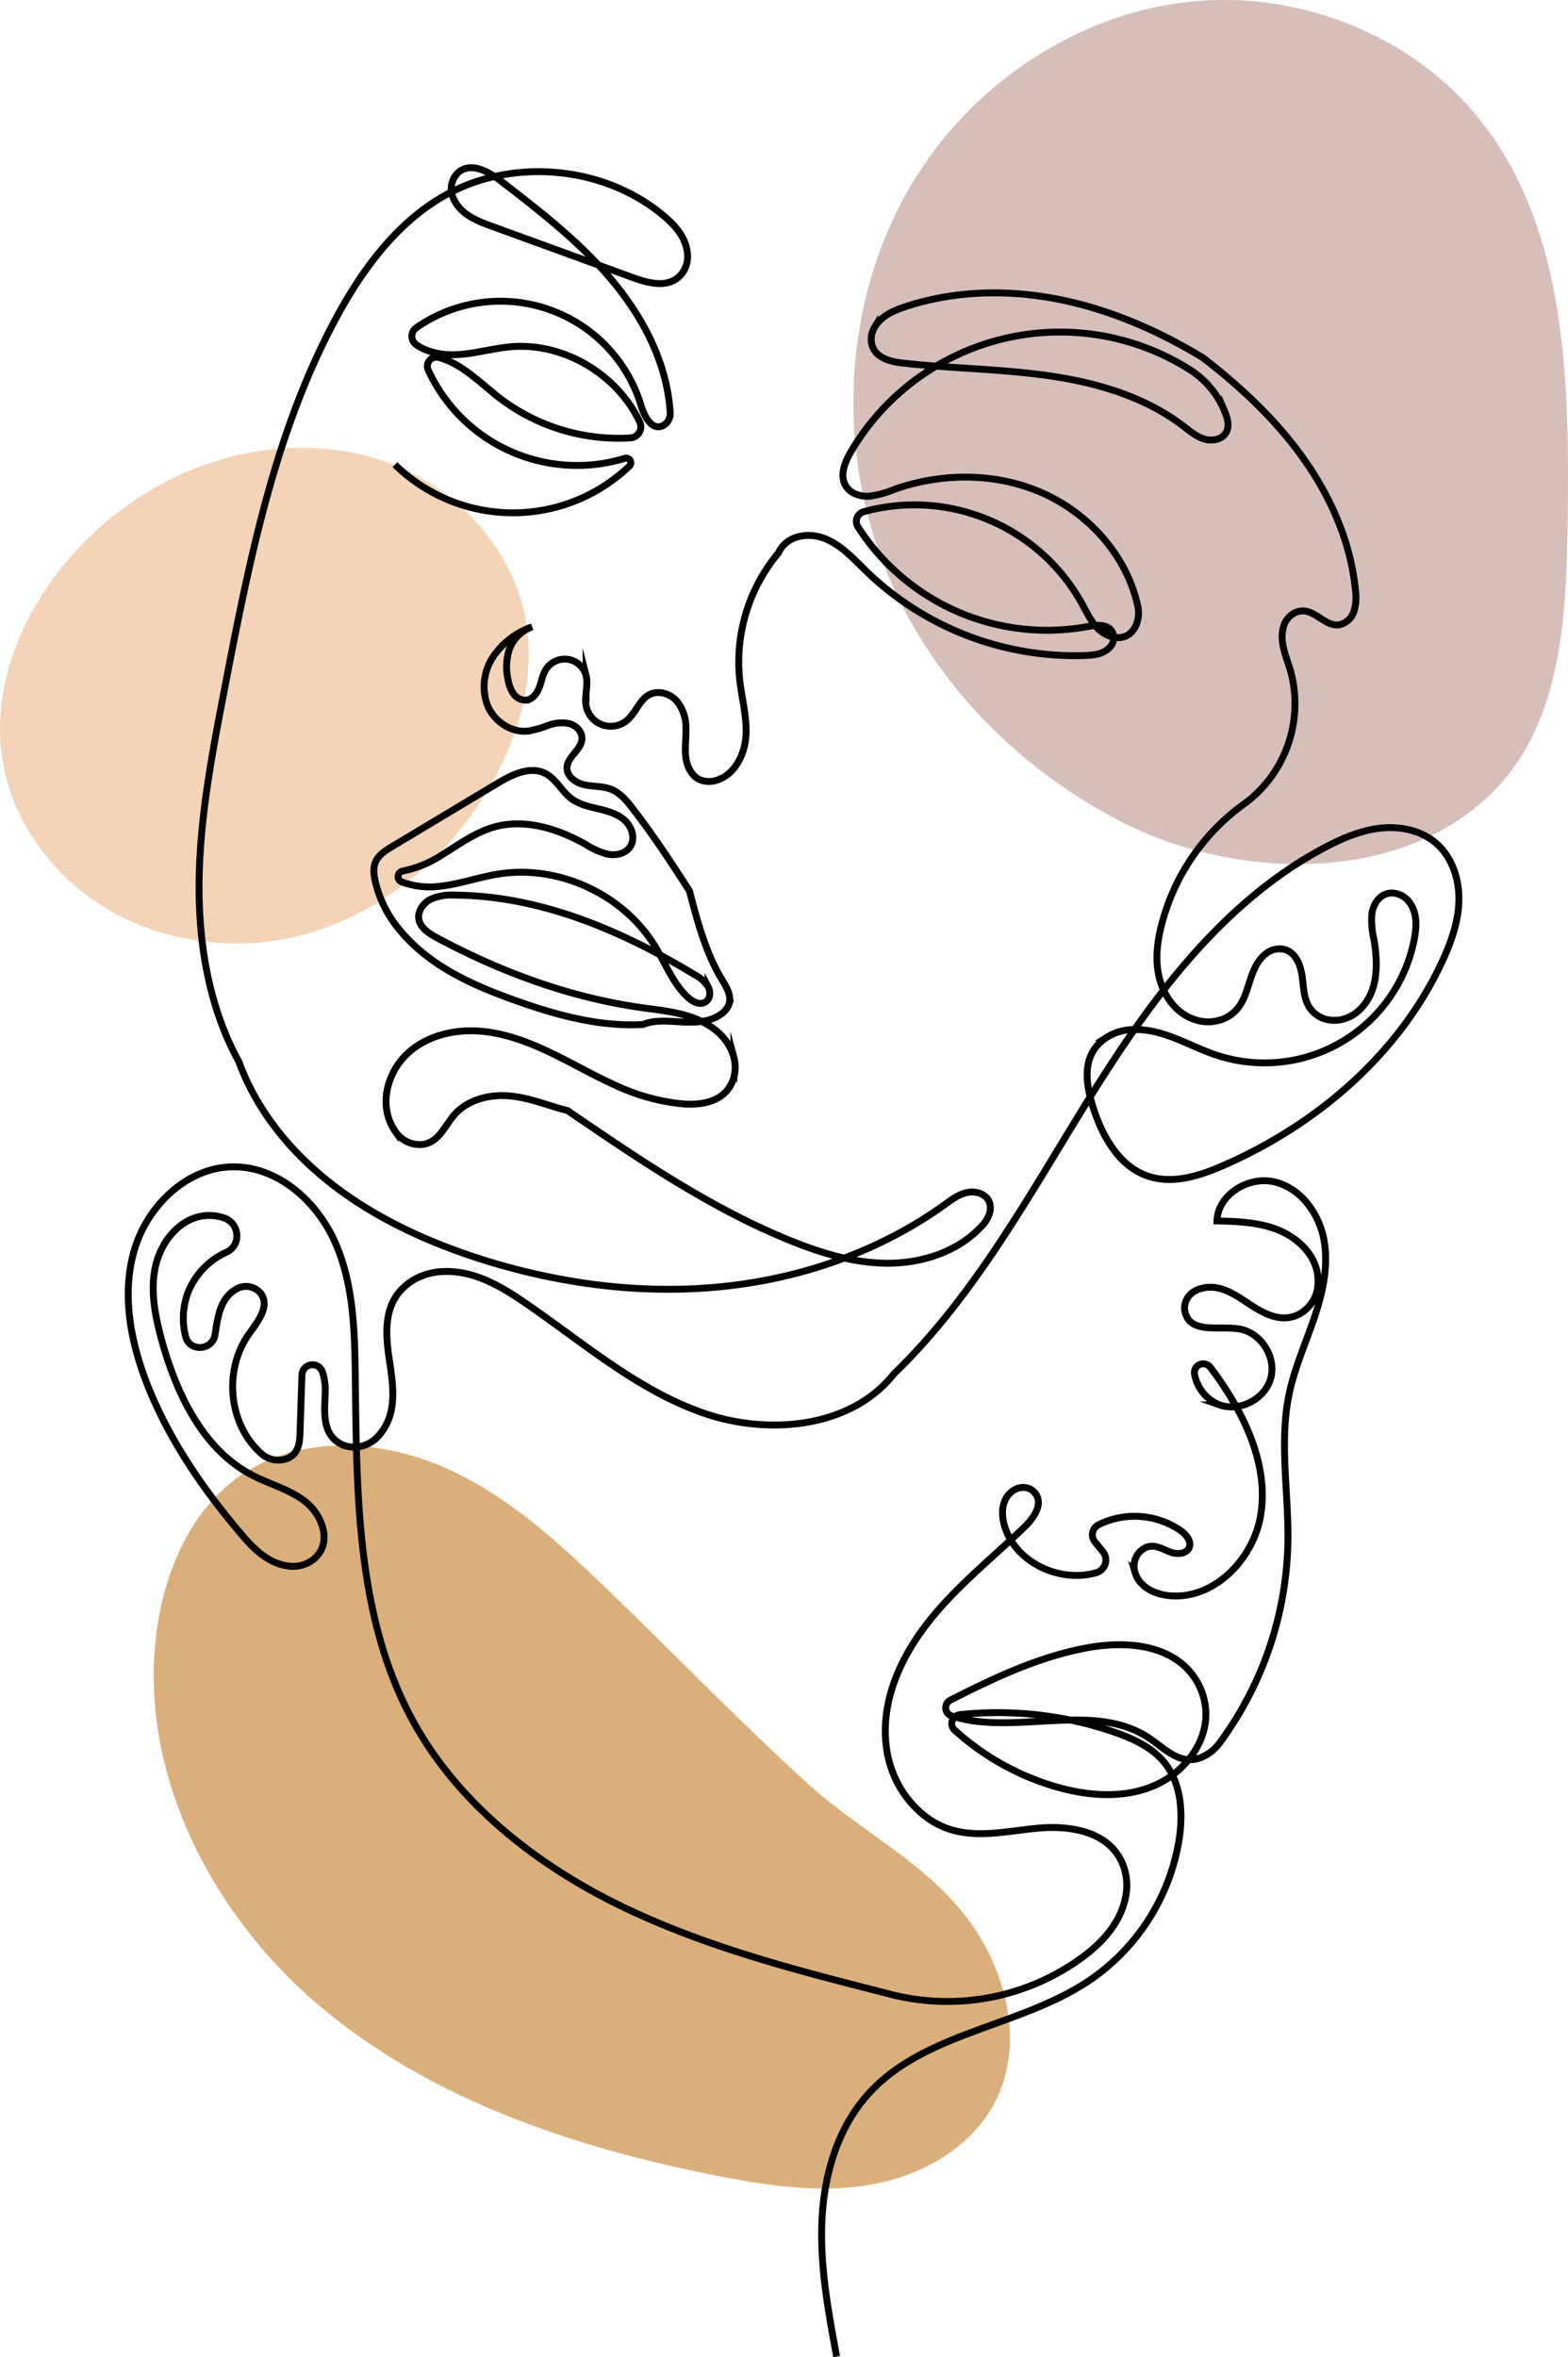 <svg id="PRINT" xmlns="http://www.w3.org/2000/svg" viewBox="0 0 446.5 671.23"><defs><style>.cls-1{fill:#d6bfb9;}.cls-2{fill:#f3d4b8;}.cls-3{fill:#dbaf7b;}.cls-4{fill:none;stroke:#000;stroke-miterlimit:10;stroke-width:1.96px;}</style></defs><title>face01</title><path class="cls-1" d="M318.53,225.49c-6.24-30.73-1.06-64,15.76-90.41S379.77,89.58,410.92,86s64.08,9.08,83.57,33.64c24.78,31.22,25.39,74.58,24.88,114.44-.35,26.56-1.69,55.76-19.75,75.24-26.83,28.95-76,26.61-108.11,9.74C354.94,299.86,326.87,266.54,318.53,225.49Z" transform="translate(-72.97 -85.42)"/><path class="cls-2" d="M122.81,221.27c18.88-9.05,41.38-11.31,61-4s35.64,24.85,39,45.51c2.55,15.52-1.92,31.56-9.58,45.3-11.77,21.1-31.74,38-55.18,43.85S108,351.72,91,334.6C52.75,296.24,81.1,241.24,122.81,221.27Z" transform="translate(-72.97 -85.42)"/><path class="cls-3" d="M249,541c-14.76-14.3-29.93-28.87-48.66-37.34s-42-9.8-58.91,1.94c-13.2,9.18-20.56,24.95-23.31,40.79-7.1,40.9,13.87,83.07,45.5,109.94s72.46,40.52,113.18,48.6c14.4,2.85,29.23,5.09,43.7,2.66s28.72-10.26,35.61-23.23c8.6-16.2,3.81-36.9-7-51.73-12.28-16.85-30.88-25.46-45.94-39.14C284.58,576.62,267,558.46,249,541Z" transform="translate(-72.97 -85.42)"/><path class="cls-4" d="M311.21,756.47c-2.39-12.83-4.78-25.8-4.18-38.84s4.49-26.35,13.26-36c16-17.67,43.4-19,63.13-32.42a60.08,60.08,0,0,0,25.28-39.77c1.22-7.66.7-16.17-4.21-22.17-3.57-4.38-9-6.81-14.3-8.65a102.19,102.19,0,0,0-43.93-4.93,2.54,2.54,0,0,0-1.46,4.39,73.56,73.56,0,0,0,28.86,16.14c9,2.6,18.88,3.4,27.54-.14s15.65-12.17,15.13-21.51a18.87,18.87,0,0,0-4.72-11.36c-6.91-7.74-18.82-8.44-29-6.57-13.73,2.51-26.49,8.54-39,14.9a2.45,2.45,0,0,0,.3,4.5c17.8,5.82,40.39-4.33,56.28,6.32,4.84,3.24,9.36,8.47,15.92,5a12.74,12.74,0,0,0,4.25-3.75,99.42,99.42,0,0,0,19.35-57.15c.23-14.08-2.53-28.35.36-42.13,1.55-7.42,4.7-14.4,7.13-21.59s4.16-14.88,2.76-22.34S443.38,423.82,436,422s-16.23,3.51-16.49,11.09c5.76.14,11.65.35,17,2.41,6.49,2.48,12.25,8.18,11.76,15.6a10.29,10.29,0,0,1-5.44,8.59c-5.1,2.56-10-.22-14.21-3s-8.79-6-14.16-4.19c-3.31,1.1-5.08,4.37-3.7,7.58,2.15,5,9.69,2.86,15.11,3.78,6.1,1,10.53,7.88,9,13.87s-8.74,9.82-14.58,7.76a11.59,11.59,0,0,1-7.17-8.8,2.51,2.51,0,0,1,4.46-1.94c1.45,1.87,2.82,3.81,4.11,5.79,7,10.69,12.28,23.42,10.32,36.06s-13.22,24.39-26,23.22c-4.18-.39-8.61-2.45-9.83-6.64a5.83,5.83,0,0,1,3.21-7.15c2.63-1,4.78.67,7.11,1.46,1.84.62,4.34.4,5.09-1.38s-.82-3.69-2.4-4.83a23.15,23.15,0,0,0-23.43-1.66,3.21,3.21,0,0,0-1,4.88l2.25,2.75a3.76,3.76,0,0,1-1.85,6c-10,2.93-22.33-2.47-25.87-12.48-1.25-3.52-1.41-7.82,1.6-10.44,2.29-2,5.63-1.81,7.18.78,1.79,3-.86,6.73-3.41,9.18-8.73,8.4-18.25,16-26,25.37-8.94,10.79-15.48,24.42-13.09,38.61a29.67,29.67,0,0,0,7,14.72c11,12.35,23.83,8.07,36.23,7,9.63-.83,21,1.19,24.3,11.45a16.47,16.47,0,0,1,.34,8.42c-1.68,7.94-7.5,13.68-13.9,18.08a65,65,0,0,1-53.87,9.14c-26-6.61-52.16-13.31-76.24-25.09s-46.19-29.2-59-52.74c-16.07-29.53-15.87-64.83-16.3-98.44-.16-12.74-.56-25.87-5.69-37.53s-16.2-21.64-28.95-21.59c-13.19,0-24.58,11.06-28.28,23.73s-1,26.4,3.86,38.66c6.1,15.3,15.53,29.1,26.16,41.69,3.69,4.37,7.78,8.79,13.84,9.59a9.43,9.43,0,0,0,6.66-1.52c6.18-4.34,3.33-12.76-1.81-16.81-4.43-3.5-10.11-4.92-15.12-7.52C130.73,498.15,123.23,482.31,119,467c-1.75-6.43-3.12-13.18-2-19.75s5.31-13,11.63-15.1a12.92,12.92,0,0,1,8.13.09c4.48,1.5,5,7.78.72,9.74a21.31,21.31,0,0,0-10.79,11,21,21,0,0,0-.87,13c1.09,4.47,7.61,4.07,8.38-.47l.15-.94c.71-4.52,1.43-9.43,5.78-12a5.43,5.43,0,0,1,7.18,1.27c2.57,3.61-1,8-3.45,11.44-7.16,10.07-6,25.38,3.28,33.85a7.27,7.27,0,0,0,7.58,1.63c3.39-1.4,3.6-4.63,3.69-7.54l.54-16.25a3,3,0,0,1,5.86-.82,16.82,16.82,0,0,1,.78,5.55c-.14,4.87-.92,10.51,2.83,13.81,3.52,3.1,8.95,2.42,12.14-1,5.66-6.07,4.44-14.18,3.32-21.61-1.21-8.06-2-17.13,6.18-22.58a17.58,17.58,0,0,1,8.91-2.81c9-.43,16.72,4.23,23.85,9.13,16.27,11.19,31.57,24.5,50.19,31.07s42.25,4.42,54.44-11c23.47-22.66,39.12-52,56.4-79.65s37.56-55.06,66.4-70.32c4.95-2.61,10.21-4.87,15.78-5.49s11.52.58,15.78,4.21c4.61,3.92,6.69,10.23,6.59,16.27s-2.17,11.89-4.71,17.38c-12.16,26.35-35.63,46.5-62.22,58.13-6.79,3-14.47,5.46-21.52,3.12-8.57-2.84-13.41-11.9-16-20.57-1.93-6.57-2.92-14.35,4.12-18.94a14.56,14.56,0,0,1,7.55-2.25c8.69-.25,15.79,4.61,23.63,7.24a43.43,43.43,0,0,0,56.43-32.92c.68-3.48.89-7.27-1.17-10.3a6.53,6.53,0,0,0-4.32-2.83c-3.81-.58-6.12,2.66-6.57,5.86a23.57,23.57,0,0,0,.58,7.23c1.19,7,1.32,15-4.13,20.15-3.42,3.26-8.75,4.06-12.48,1.16-3.42-2.66-3.29-6.88-3.82-10.71-.48-3.54-2.09-7.53-6-7.86a6.51,6.51,0,0,0-4.83,1.79c-5.6,5.08-3.38,14.62-11.46,18.08a11.56,11.56,0,0,1-7,.63c-6.43-1.42-10.5-7.3-11.65-13.46-.94-5-.15-10.21,1.24-15.12a61.17,61.17,0,0,1,23.83-33.67,35.39,35.39,0,0,0,12.52-37.54c-1.19-4-3.16-8-2-12.33a6.34,6.34,0,0,1,3.32-4.11c4.95-2.29,8,3.94,12.41,3.47a5.6,5.6,0,0,0,4.38-3.89,14.13,14.13,0,0,0,.4-6.11c-1.32-13.45-6.93-26.25-14.74-37.28s-17.78-20.37-28.65-28.78c-12.66-7.67-26.42-13.71-40.94-16.61s-29.81-2.59-43.85,2.08c-3.37,1.13-6.81,2.59-8.71,5.8a6.51,6.51,0,0,0-.75,5.14c1.15,3.82,5.38,4.71,9,5.12,13.73,1.53,27.6,1.63,41.27,3.58s27.42,5.95,38.38,14.35c1.91,1.46,3.79,3.08,6.1,3.73s5.22,0,6.23-2.22c.84-1.78.17-4-.56-5.69A25.52,25.52,0,0,0,412.27,191a69.08,69.08,0,0,0-97,23.06c-1.75,3-3.26,6.78-1.46,9.73,1.32,2.17,4.1,3.08,6.64,2.93a27.09,27.09,0,0,0,7.33-2c13.23-4.63,28.17-4.74,41.09.68,13.62,5.7,24.69,17.75,28,32.2a9.16,9.16,0,0,1-.51,6.11c-2.33,4.71-7.51,3.71-10.43,1-2.16-2-3.42-4.77-4.85-7.36a54.53,54.53,0,0,0-62.15-26.22,2.87,2.87,0,0,0-1.65,4.33,63.95,63.95,0,0,0,65.36,28.39c2.57-.47,5.83-.84,7.1,1.62a3.76,3.76,0,0,1-.56,4.06c-1.81,2.17-4.6,2.45-7.22,2.55A85.55,85.55,0,0,1,320,248.42c-3.68-3.55-7.18-7.54-11.89-9.53s-11.13-1.17-13.49,4a48.39,48.39,0,0,0-11,36.26c.61,5.36,2.14,10.68,1.74,16.06s-3.4,11.11-8.62,12.48a6.87,6.87,0,0,1-4.52-.26c-2.47-1.12-3.73-4-4-6.66s.17-5.42.08-8.13a11.88,11.88,0,0,0-2.7-7.68c-1.87-2-5-3-7.54-1.84-3,1.46-4,5.33-6.62,7.48a7.14,7.14,0,0,1-11.58-4.25c-.5-2.81.7-5.77,0-8.53a6.3,6.3,0,0,0-11.4-1.81c-1,1.53-1.26,3.4-1.89,5.1s-1.87,3.43-3.68,3.67a4.14,4.14,0,0,1-3.64-1.72,9.38,9.38,0,0,1-1.56-3.88,16.49,16.49,0,0,1,.29-8.79,10.72,10.72,0,0,1,6.53-6.47,22.19,22.19,0,0,0-11.21,8.67,15.28,15.28,0,0,0-1.47,13.8c1.87,4.43,6.6,7.67,11.39,7.22A29,29,0,0,0,229,292a10.81,10.81,0,0,1,6-.54c2,.51,3.74,2.24,3.69,4.27-.07,3.2-4.22,5.17-4.27,8.36,0,2.5,2.52,4.28,5,4.82s5,.32,7.38,1.2c2.75,1,4.72,3.44,6.51,5.78,5.7,7.43,10.9,15.23,16,23.26,2.26,8.66,4.57,17.45,9.18,25.12,1.29,2.14,2.81,4.55,2.11,6.95a5.78,5.78,0,0,1-2.26,2.95c-3.09,2.27-7.22,2.47-11.05,2.27s-7.79-.69-11.16.71c-12.58.73-25-2.75-36.87-7-12.56-4.53-25-10.11-33.57-21.27a33.09,33.09,0,0,1-5.79-12.18c-.49-2-.78-4.15.08-6s2.79-3.11,4.6-4.19l30-18c4.19-2.51,9.37-5.08,13.71-2.83,3,1.56,4.59,5,7.31,7.11,2.21,1.68,5,2.31,7.71,2.95s5.49,1.41,7.55,3.27,3.09,5.16,1.58,7.48c-1.3,2-4,2.62-6.35,2.18a22,22,0,0,1-6.48-2.88c-7.85-4.4-17.18-7.31-25.84-4.89-5.47,1.53-10.13,5-15,8a32.16,32.16,0,0,1-11.08,4.56,1.61,1.61,0,0,0-.42,3.06,23,23,0,0,0,11.17,1.25c5.57-.64,10.91-2.57,16.45-3.46,17.25-2.76,35.77,5.87,44.77,20.84,2.93,4.88,5,10.45,9.2,14.29,1.33,1.22,3.28,2.27,4.85,1.39s1.68-3,.88-4.48a9.63,9.63,0,0,0-3.74-3.32c-20.74-12.6-44-22.51-68.24-22.71a15.09,15.09,0,0,0-7,1.16c-2.13,1.09-3.79,3.43-3.36,5.78s2.86,4,5.05,5.15c18.14,9.75,37.77,17,58.17,19.92,4.69.66,9.45,1.11,14,2.6,5.6,1.86,10.9,5.58,12.48,11.6a10.85,10.85,0,0,1-.47,7c-2.48,5.67-8.63,6.63-14,6.24a58.06,58.06,0,0,1-19.27-5.31c-6.45-2.89-12.55-6.49-18.93-9.51s-13.15-5.51-20.2-5.94-14.44,1.39-19.72,6.08c-6.2,5.5-8.83,15.32-3.85,22.47a8.37,8.37,0,0,0,7.56,3.78c4.86-.49,6.45-5.23,9.27-8.46,3.87-4.42,10.25-5.95,16.1-5.35s11.33,3,16.12,4.12c20,13.68,40.2,27.46,62.61,36.7,9.05,3.73,18.59,6.73,28.37,6.79,10,.06,20.43-3.3,27.16-10.79a8.34,8.34,0,0,0,2.2-4.08c.72-4.21-3.34-5.95-6.53-5.27-2.39.51-4.41,2-6.4,3.46-18.7,13.45-41.25,21.2-64.18,23.41s-46.23-1-68.17-8c-14.51-4.67-28.6-11.06-40.79-20.21S146.34,402.39,141,387.78c-8.66-15.76-11.63-34.14-11.32-52.11s3.71-35.74,7.1-53.39c7-36.35,14.21-73.33,31.71-105.94,7.43-13.84,17.07-27.12,30.69-35,19.24-11.06,45.24-8.9,62.38,5.2,3.52,2.89,6.8,6.42,7.18,11.24a7.93,7.93,0,0,1-1.81,5.81c-3.54,4.08-9.28,2.51-13.95.8L213.1,149.88c-4.41-1.61-9.12-3.43-11.09-8.14a6.33,6.33,0,0,1,1.65-7.37c3.61-2.85,8.45-.06,12,2.64,10.84,8.37,21.75,16.82,30.69,27.19,9.4,10.91,16.57,24.26,17.46,38.7a3.83,3.83,0,0,1-2.45,3.89c-3,1-4.95-2.95-5.86-5.94a41.82,41.82,0,0,0-64-22.09,2.94,2.94,0,0,0,0,4.81c3.14,2.21,7.36,3,11.29,2.85,5.24-.21,10.34-1.78,15.56-2.25,15.05-1.33,30.33,7.8,36.77,21.37a3.18,3.18,0,0,1-2.62,4.58A55.83,55.83,0,0,1,214.9,198.5c-5.35-4.21-10.71-9.71-17-11.26a2.56,2.56,0,0,0-3,3.53,46.63,46.63,0,0,0,56,25.16,1.32,1.32,0,0,1,1.27,2.24,48,48,0,0,1-66.73-.43" transform="translate(-72.97 -85.42)"/></svg>